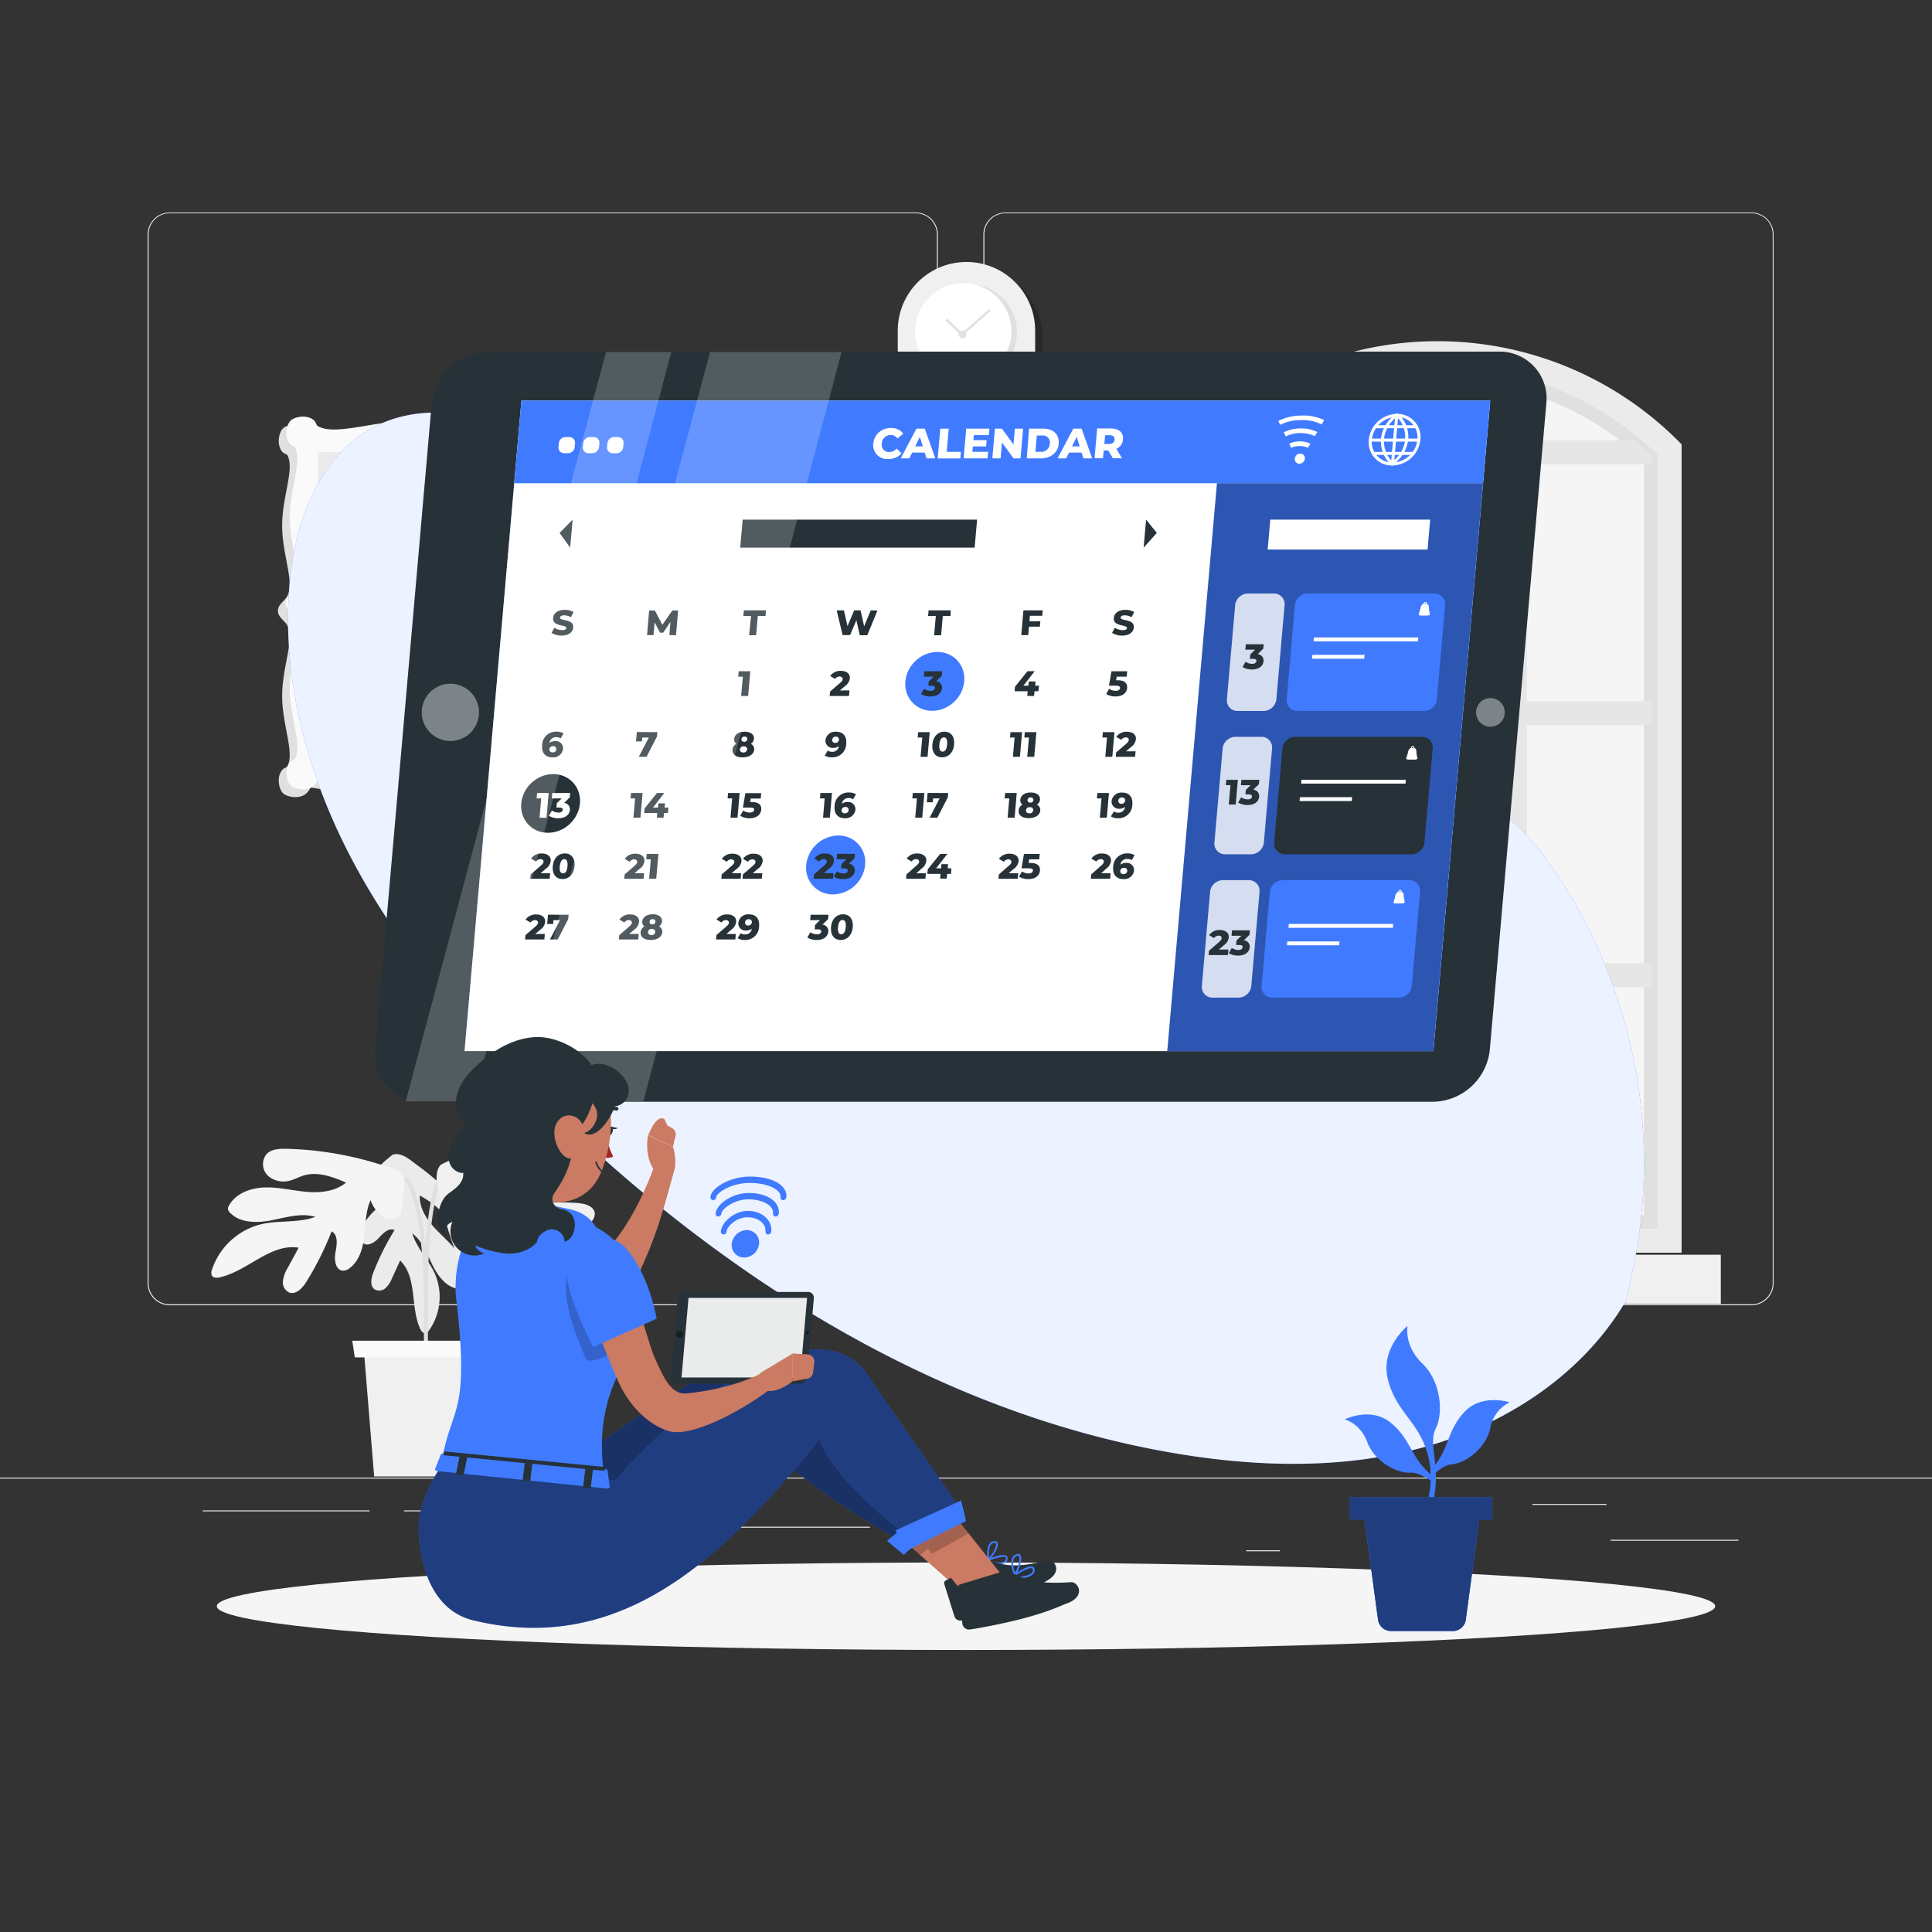 <svg xmlns="http://www.w3.org/2000/svg" viewBox="0 0 500 500"><rect x="0" y="0" width="500" height="500" fill="#333333" stroke="none"/><g id="background-complete"><rect x="416.78" y="398.49" width="33.12" height="0.25" style="fill:#ebebeb"></rect><rect x="322.53" y="401.21" width="8.69" height="0.25" style="fill:#ebebeb"></rect><rect x="396.59" y="389.21" width="19.19" height="0.25" style="fill:#ebebeb"></rect><rect x="52.46" y="390.89" width="43.19" height="0.25" style="fill:#ebebeb"></rect><rect x="104.56" y="390.89" width="6.33" height="0.25" style="fill:#ebebeb"></rect><rect x="131.47" y="395.11" width="93.68" height="0.25" style="fill:#ebebeb"></rect><path d="M237,337.8H43.91a5.71,5.71,0,0,1-5.7-5.71V60.66A5.71,5.71,0,0,1,43.91,55H237a5.71,5.71,0,0,1,5.71,5.71V332.09A5.71,5.71,0,0,1,237,337.8ZM43.91,55.2a5.46,5.46,0,0,0-5.45,5.46V332.09a5.46,5.46,0,0,0,5.45,5.46H237a5.47,5.47,0,0,0,5.46-5.46V60.66A5.47,5.47,0,0,0,237,55.2Z" style="fill:#ebebeb"></path><path d="M453.31,337.8H260.21a5.72,5.72,0,0,1-5.71-5.71V60.66A5.72,5.72,0,0,1,260.21,55h193.1A5.71,5.71,0,0,1,459,60.66V332.09A5.71,5.71,0,0,1,453.31,337.8ZM260.21,55.2a5.47,5.47,0,0,0-5.46,5.46V332.09a5.47,5.47,0,0,0,5.46,5.46h193.1a5.47,5.47,0,0,0,5.46-5.46V60.66a5.47,5.47,0,0,0-5.46-5.46Z" style="fill:#ebebeb"></path><rect y="382.4" width="500" height="0.25" style="fill:#ebebeb"></rect><path d="M122.36,315.33c1,1.24,2,2.7,1.68,4.25a3.48,3.48,0,0,1-4,2.53,5.16,5.16,0,0,1-3.74-3.31c-.39-1-.54-2.1-.93-3.11-1.12-2.93-4-4.72-6.72-6.3-.17,3,1.55,5.88,3.59,8.14s4.46,4.19,6.22,6.67,2.77,5.8,1.56,8.59a1.4,1.4,0,0,1-.42.61,1.35,1.35,0,0,1-1,.15c-3.18-.43-5.35-3.42-6.75-6.31s-2.55-6.11-5.13-8c1.14,3.83,4.2,6.77,5.83,10.41a15.09,15.09,0,0,1-1.48,14.61,1.56,1.56,0,0,1-1,.76c-.62.06-1.07-.57-1.33-1.13-2.6-5.68-.69-13.34-5.19-17.66l-2.08,4.54a7.13,7.13,0,0,1-1.64,2.54,2.45,2.45,0,0,1-2.81.42c-1.34-.86-1-2.88-.41-4.37a67.19,67.19,0,0,1,5.49-11c-1.51-.71-3,.84-4.14,2.1s-3.21,2.36-4.23,1a2.39,2.39,0,0,1-.4-1.53c0-2.63,1.81-4.92,3.72-6.73s4.1-3.44,5.38-5.75a8.31,8.31,0,0,1-4.42.12c-1.41-.49-2.55-2.1-2-3.48a39.9,39.9,0,0,1,5.62-5.26c2.29-.73,4.53,1.39,6.27,2.65A74.67,74.67,0,0,1,122.36,315.33Z" style="fill:#ebebeb"></path><path d="M109.72,337.67c0-.76,0-1.51,0-2.26-.25-21.54-4.06-29.58-5-29.81l-.11-1a1.11,1.11,0,0,1,.91.33c2,1.71,5,11.24,5.25,30.46,0,.75,0,1.5,0,2.26Z" style="fill:#e0e0e0"></path><path d="M109.71,348.79c0-.64,0-9.81,0-13.26v-1.35c0-20.62,3.14-30.86,5.24-32.71a1.17,1.17,0,0,1,.92-.35l-.13,1c-1,.25-5,8.89-5,32.07v1.35c0,3.45,0,12.62,0,13.24Z" style="fill:#e0e0e0"></path><polygon points="123.84 382.1 96.83 382.1 94.18 349.61 126.48 349.61 123.84 382.1" style="fill:#f0f0f0"></polygon><polygon points="128.58 351.29 91.82 351.29 91.16 346.97 129.24 346.97 128.58 351.29" style="fill:#fafafa"></polygon><path d="M74.17,297.31c-1.87-.05-4,.06-5.23,1.43a4.14,4.14,0,0,0,.43,5.57,6.13,6.13,0,0,0,5.81,1.19c1.24-.35,2.38-1,3.62-1.34,3.57-1,7.33.44,10.76,1.88-2.76,2.33-6.67,2.72-10.27,2.4s-7.16-1.24-10.77-1.13S61,308.82,59.26,312a1.68,1.68,0,0,0-.28.83,1.64,1.64,0,0,0,.58,1.06c2.68,2.71,7.06,2.64,10.8,1.9s7.62-1.94,11.28-.87c-4.43,1.65-9.41.84-14,1.9a17.93,17.93,0,0,0-12.8,11.82,1.82,1.82,0,0,0,0,1.48c.38.64,1.3.62,2,.46,7.23-1.58,13.14-8.86,20.45-7.68l-2.82,5.22a8.35,8.35,0,0,0-1.24,3.37,2.89,2.89,0,0,0,1.61,3c1.77.66,3.43-1.13,4.43-2.73a79.92,79.92,0,0,0,6.55-13.08c1.76.92,1.38,3.48,1,5.42s0,4.72,2,4.75a2.86,2.86,0,0,0,1.74-.71c2.48-1.91,3.38-5.22,3.73-8.33s.33-6.35,1.61-9.21a9.77,9.77,0,0,0,3.05,4.28c1.47,1,3.8.92,4.71-.61a47.87,47.87,0,0,0,1-9.08c-.94-2.69-4.55-3.31-7-4.05A87.56,87.56,0,0,0,74.17,297.31Z" style="fill:#f5f5f5"></path><path d="M121.48,332c.83,1.67,1.91,3.47,3.71,3.94a4.13,4.13,0,0,0,4.72-3,6.1,6.1,0,0,0-1.68-5.68c-.88-.93-2-1.64-2.88-2.57-2.57-2.68-3-6.69-3.38-10.39,3.35,1.35,5.54,4.62,6.94,8s2.26,6.9,4.05,10,4.84,5.9,8.45,6a1.58,1.58,0,0,0,.86-.15,1.64,1.64,0,0,0,.67-1c1.14-3.64-1-7.48-3.39-10.44s-5.29-5.82-6.06-9.55c3.54,3.14,5.16,7.92,8.26,11.49a17.9,17.9,0,0,0,16.44,5.76,1.84,1.84,0,0,0,1.32-.68c.38-.63-.07-1.43-.55-2-4.79-5.65-14-7.45-16.37-14.46l5.93,0a8.55,8.55,0,0,0,3.56-.48,2.91,2.91,0,0,0,1.85-2.82c-.24-1.87-2.6-2.5-4.48-2.63a80.35,80.35,0,0,0-14.63.34c0-2,2.43-2.84,4.33-3.39s4.16-2.26,3.25-4a2.84,2.84,0,0,0-1.44-1.2c-2.85-1.3-6.2-.53-9.11.62s-5.76,2.67-8.88,2.89a10,10,0,0,0,2.35-4.7c.18-1.76-1-3.79-2.75-3.87a47.49,47.49,0,0,0-8.48,3.39c-1.93,2.1-.79,5.57-.3,8.07A87.65,87.65,0,0,0,121.48,332Z" style="fill:#f0f0f0"></path><path d="M269.79,87.37c0,.35,0,.69,0,1v25.88H234.23l-1.89-1.79,1.89-25.12a17.78,17.78,0,0,1,35.56,0Z" style="opacity:0.2;isolation:isolate"></path><path d="M267.9,85.58c0,.34,0,.69,0,1v25.88H232.34V85.58a17.78,17.78,0,1,1,35.56,0Z" style="fill:#f0f0f0"></path><circle cx="250.73" cy="85.98" r="12.46" transform="translate(125.7 319.71) rotate(-80.78)" style="fill:#e0e0e0"></circle><circle cx="249.29" cy="85.76" r="12.46" style="fill:#fff"></circle><path d="M250.12,86.59a1,1,0,1,1-1-1A1,1,0,0,1,250.12,86.59Z" style="fill:#e0e0e0"></path><polygon points="248.99 86.97 244.69 82.92 245.11 82.47 249.01 86.14 256 79.97 256.4 80.42 248.99 86.97" style="fill:#e0e0e0"></polygon><path d="M132.83,203.79c-5.23,1-15,1.63-26.23,1.63s-21-.65-26.23-1.63a4.58,4.58,0,0,1-1,1.45c-1.71,1.7-5.08,1.09-6.17,0s-1.7-4.46,0-6.16c.37-.37,1-.41,1.23-.85,1.8-3.64-1.41-10.6-1.41-18.12s3.21-14.46,1.4-18.11c-.72-1.46-2.49-2.19-2.49-3.93s1.77-2.46,2.49-3.92c1.8-3.65-1.4-10.61-1.4-18.12s3.21-14.47,1.41-18.12c-.22-.43-.86-.48-1.23-.84-1.7-1.7-1.09-5.07,0-6.16s4.46-1.7,6.17,0c.42.43.46,1.17,1,1.45,4.66,2.56,15-1.64,26.23-1.64s21.57,4.2,26.23,1.64c.5-.28.53-1,1-1.45,1.7-1.7,5.08-1.09,6.16,0s1.71,4.46,0,6.16c-.36.36-1,.41-1.22.84-1.8,3.65,1.41,10.61,1.41,18.12s-3.21,14.47-1.41,18.12c.73,1.46,2.5,2.18,2.5,3.92s-1.77,2.47-2.5,3.93c-1.8,3.65,1.41,10.61,1.41,18.11s-3.21,14.48-1.41,18.12c.22.44.86.48,1.22.85,1.71,1.7,1.09,5.07,0,6.16s-4.46,1.7-6.16,0A4.27,4.27,0,0,1,132.83,203.79Z" style="fill:#e0e0e0"></path><path d="M134.82,201.8c-5.23,1-15,1.64-26.23,1.64s-21-.66-26.24-1.64a4.27,4.27,0,0,1-1,1.45c-1.7,1.7-5.07,1.09-6.16,0s-1.7-4.46,0-6.16c.36-.36,1-.41,1.22-.84,1.8-3.65-1.41-10.61-1.41-18.12s3.21-14.47,1.41-18.12c-.72-1.46-2.5-2.19-2.5-3.92s1.78-2.47,2.5-3.93C78.25,148.51,75,141.55,75,134s3.21-14.47,1.41-18.12c-.21-.43-.86-.47-1.22-.84-1.7-1.7-1.09-5.07,0-6.16s4.46-1.7,6.16,0c.43.43.46,1.18,1,1.45,4.67,2.56,15-1.64,26.24-1.64s21.56,4.2,26.23,1.64c.5-.27.53-1,1-1.45,1.7-1.7,5.07-1.09,6.16,0s1.7,4.46,0,6.16c-.36.37-1,.41-1.22.84-1.8,3.65,1.41,10.61,1.41,18.12s-3.21,14.47-1.41,18.12c.72,1.46,2.5,2.19,2.5,3.93s-1.78,2.46-2.5,3.92c-1.8,3.65,1.41,10.61,1.41,18.12s-3.21,14.47-1.41,18.12c.22.43.86.48,1.22.84,1.7,1.7,1.09,5.07,0,6.16s-4.46,1.7-6.16,0A4.27,4.27,0,0,1,134.82,201.8Z" style="fill:#fafafa"></path><rect x="82.34" y="116.96" width="52.5" height="78.25" transform="translate(217.17 312.17) rotate(180)" style="fill:#ebebeb"></rect><path d="M311.67,116.62S337.91,91,373.5,91,432,116.62,432,116.62v204H311.67Z" style="fill:#f5f5f5"></path><path d="M429,117.6a81.8,81.8,0,0,0-113.88,0V318H429Zm-3.56,196.82H318.66V119.12a78.26,78.26,0,0,1,106.76,0Z" style="fill:#e0e0e0"></path><path d="M435.2,324.2H308.87V115l.91-.92a88.06,88.06,0,0,1,124.51,0l.91.92ZM315.1,318H429V117.6a81.8,81.8,0,0,0-113.88,0Z" style="fill:#ebebeb"></path><path d="M388.94,97.66v16.28H355.13V97.66c-2.1.45-4.18,1-6.22,1.58v14.7H321.25c-1.65,1.34-3.27,2.74-4.82,4.23v2h32.48v61.28H316.43v6.22h32.48v61.59H316.43v6.23h32.48v61.15h6.22V255.49h33.81v61.15h6.23V255.49h32.47v-6.23H395.17V187.67h32.47v-6.22H395.17V120.17h32.47v-2c-1.55-1.49-3.16-2.89-4.81-4.23H395.17V99.24C393.12,98.63,391,98.11,388.94,97.66Zm0,151.6H355.13V187.67h33.81Zm0-67.81H355.13V120.17h33.81Z" style="fill:#e6e6e6"></path><rect x="297.53" y="324.72" width="147.81" height="12.74" style="fill:#f0f0f0"></rect></g><g id="background-simple"><path d="M421.22,334.53a135.25,135.25,0,0,0-17.37-106.9c-5.24-8-11.53-15.63-19.81-20.44s-18.86-6.43-27.52-2.35c-9.85,4.64-15.15,15.18-20.92,24.41s-14.36,18.62-25.24,18.2c-6.48-.25-12.24-4-17.47-7.84-53.57-39.25-91.75-100.08-152.76-126.31-13.5-5.81-29.38-9.62-42.59-3.17C83.06,117.2,76.47,134.42,75,150.47c-2.33,25,4.54,50.21,16.3,72.36s28.26,41.45,46,59.19c45.9,46,103,83.36,167,94.12,21.44,3.6,43.74,4.13,64.68-1.75s40.43-18.67,51.58-37.35C420.47,338.64,421.22,334.53,421.22,334.53Z" style="fill:#407BFF"></path><g style="opacity:0.9"><path d="M421.22,334.53a135.25,135.25,0,0,0-17.37-106.9c-5.24-8-11.53-15.63-19.81-20.44s-18.86-6.43-27.52-2.35c-9.85,4.64-15.15,15.18-20.92,24.41s-14.36,18.62-25.24,18.2c-6.48-.25-12.24-4-17.47-7.84-53.57-39.25-91.75-100.08-152.76-126.31-13.5-5.81-29.38-9.62-42.59-3.17C83.06,117.2,76.47,134.42,75,150.47c-2.33,25,4.54,50.21,16.3,72.36s28.26,41.45,46,59.19c45.9,46,103,83.36,167,94.12,21.44,3.6,43.74,4.13,64.68-1.75s40.43-18.67,51.58-37.35C420.47,338.64,421.22,334.53,421.22,334.53Z" style="fill:#fff"></path></g></g><g id="Shadow"><ellipse id="path" cx="250" cy="415.69" rx="193.89" ry="11.32" style="fill:#f5f5f5"></ellipse></g><g id="Plant"><path d="M348,367.34s4,.92,5.86,5.9,7.52,8.07,11.17,7.89c1.47-.07,2.85.62,4.47,1.56l1.41.81c-.06-.49-.11-1-.14-1.53-.39-.3-.78-.63-1.16-1a3.07,3.07,0,0,0-.26-.25c-4.4-4.23-4.52-8.68-9.65-12.68S348,367.34,348,367.34Z" style="fill:#407BFF"></path><path d="M390.7,362.92a9.13,9.13,0,0,0-5,6.67c-1.13,5.19-6.31,9.05-10,9.38-1.46.14-2.73,1-4.2,2.18-.41.31-.83.65-1.28,1,0-.5,0-1-.08-1.54.35-.36.68-.73,1-1.13.07-.1.15-.19.22-.28,3.76-4.81,3.26-9.23,7.77-13.92S390.7,362.92,390.7,362.92Z" style="fill:#407BFF"></path><path d="M371.58,381.15a28.43,28.43,0,0,1-.86,8.27c-2.47,9.6-2.72,6.05-2.72,6.05s2.38-9,2.3-13.31c0-.5,0-1-.08-1.54a22.69,22.69,0,0,0-1.15-5.61c-2.61-7.54-7.82-9.87-9.88-18s5.08-13.86,5.08-13.86-1,5.08,3.84,9.74,5.49,12.76,3.43,16.88c-1.2,2.4-.44,5.41-.09,9.41C371.51,379.83,371.55,380.48,371.58,381.15Z" style="fill:#407BFF"></path><path d="M376,422.12H360a3.41,3.41,0,0,1-3.38-2.95l-4.26-31.61h31.25l-4.27,31.61A3.41,3.41,0,0,1,376,422.12Z" style="fill:#407BFF"></path><path d="M386.22,387.45v5.81h-3.37l-3.5,25.9a3.39,3.39,0,0,1-3.37,2.95H360a3.41,3.41,0,0,1-3.37-2.95l-3.5-25.9h-3.88v-5.81Z" style="fill:#407BFF"></path><path d="M386.22,387.45v5.81h-3.37l-3.5,25.9a3.39,3.39,0,0,1-3.37,2.95H360a3.41,3.41,0,0,1-3.37-2.95l-3.5-25.9h-3.88v-5.81Z" style="opacity:0.5"></path></g><g id="Icon"><path d="M196.45,321.89a3.93,3.93,0,0,1-3.85,3.54,3.19,3.19,0,0,1-3.23-3.54,4,4,0,0,1,3.85-3.54A3.19,3.19,0,0,1,196.45,321.89Z" style="fill:#407BFF"></path><path d="M198.77,319.48a.71.71,0,0,1-.67-.82c.18-2-1.89-3.63-4.71-3.63s-5.24,2.42-5.34,3.63a.88.88,0,0,1-.82.82.71.71,0,0,1-.67-.82c.21-2.38,3.47-5.28,7-5.28s6.31,2.32,6.05,5.28A.88.88,0,0,1,198.77,319.48Z" style="fill:#407BFF"></path><path d="M200.74,314.84a.71.71,0,0,1-.67-.82c.17-2-2.68-3.63-6.36-3.63-3.86,0-6.9,2.54-7,3.63a.88.88,0,0,1-.82.82.71.71,0,0,1-.67-.82c.21-2.38,4.23-5.28,8.63-5.28,4.65,0,8,2.27,7.7,5.28A.88.88,0,0,1,200.74,314.84Z" style="fill:#407BFF"></path><path d="M202.67,310.6a.71.71,0,0,1-.67-.83c.15-1.75-3-3.62-8-3.62s-8.56,2.69-8.64,3.62a.87.87,0,0,1-.81.83.72.72,0,0,1-.68-.83c.21-2.37,5-5.27,10.28-5.27,5.68,0,9.62,2.22,9.35,5.27A.88.88,0,0,1,202.67,310.6Z" style="fill:#407BFF"></path></g><g id="Device"><g id="monitor-screen"><g id="group"><polygon points="374.6 271.96 109.14 271.96 123.86 103.67 389.32 103.67 374.6 271.96" style="fill:#407BFF"></polygon><path d="M371,285.13H109.35a12.12,12.12,0,0,1-12.26-13.44l14.63-167.23A15,15,0,0,1,126.34,91H387.93a12.12,12.12,0,0,1,12.26,13.44L385.56,271.69A15,15,0,0,1,371,285.13Z" style="fill:#263238"></path><polygon points="370.99 271.96 120.24 271.96 134.97 103.67 385.71 103.67 370.99 271.96" style="fill:#407BFF"></polygon><polygon points="370.94 272.02 120.22 272.02 134.94 103.74 385.66 103.74 370.94 272.02" style="fill:#fff"></polygon><polygon points="383.8 125.07 133.07 125.07 134.94 103.74 385.66 103.74 383.8 125.07" style="fill:#407BFF"></polygon><ellipse cx="241.93" cy="176.37" rx="7.96" ry="7.29" transform="translate(-54.8 216.24) rotate(-43.75)" style="fill:#407BFF"></ellipse><ellipse cx="143.15" cy="208.21" rx="7.96" ry="7.29" transform="matrix(0.72, -0.69, 0.69, 0.72, -104.24, 156.79)" style="fill:#263238"></ellipse><path d="M223.89,223.85a8.49,8.49,0,0,1-8.29,7.62,6.87,6.87,0,0,1-6.95-7.62,8.49,8.49,0,0,1,8.29-7.62A6.87,6.87,0,0,1,223.89,223.85Z" style="fill:#407BFF"></path><path d="M142.75,163.78l.71-1.33a3.77,3.77,0,0,0,2,.63c.75,0,1.06-.21,1.09-.52.09-1-3.61-.28-3.4-2.65.1-1.14,1.11-2.08,3-2.08a4.57,4.57,0,0,1,2.27.56l-.67,1.35a3.55,3.55,0,0,0-1.73-.5c-.76,0-1.06.26-1.09.58-.08,1,3.61.24,3.41,2.6-.1,1.12-1.12,2.07-3,2.07A4.69,4.69,0,0,1,142.75,163.78Z" style="fill:#263238"></path><path d="M173.24,164.36l.27-3.39-1.88,2.76h-.81l-1.4-2.67-.29,3.3h-1.67L168,158h1.49l1.92,3.7L174,158h1.49l-.54,6.4Z" style="fill:#263238"></path><path d="M194.38,159.4h-2l.13-1.44h5.73l-.12,1.44h-2l-.44,5h-1.81Z" style="fill:#263238"></path><path d="M227.08,158l-2.63,6.4h-1.94l-.88-3.89L220,164.36h-1.94l-1.52-6.4h1.87l.93,4.09,1.71-4.09h1.66l.93,4.12,1.71-4.12Z" style="fill:#263238"></path><path d="M242.19,159.4h-2l.13-1.44h5.73L246,159.4H244l-.44,5h-1.81Z" style="fill:#263238"></path><path d="M266.54,159.36l-.12,1.41h2.83l-.13,1.4H266.3l-.19,2.19H264.3l.56-6.4h5l-.13,1.4Z" style="fill:#263238"></path><path d="M287.8,163.78l.72-1.33a3.77,3.77,0,0,0,2.05.63c.75,0,1.06-.21,1.09-.52.09-1-3.61-.28-3.41-2.65.1-1.14,1.12-2.08,3-2.08a4.57,4.57,0,0,1,2.27.56l-.67,1.35a3.58,3.58,0,0,0-1.73-.5c-.76,0-1.06.26-1.09.58-.08,1,3.61.24,3.4,2.6-.09,1.12-1.11,2.07-3,2.07A4.76,4.76,0,0,1,287.8,163.78Z" style="fill:#263238"></path><path d="M194.18,173.72l-.56,6.4h-1.81l.44-5h-1.19l.12-1.4Z" style="fill:#263238"></path><path d="M219.85,178.68l-.13,1.44h-5l.1-1.14,2.59-2.24c.56-.47.66-.76.68-1s-.22-.66-.77-.66a1.44,1.44,0,0,0-1.19.62l-1.28-.75a3.23,3.23,0,0,1,2.77-1.33c1.47,0,2.42.76,2.31,1.95a2.83,2.83,0,0,1-1.26,2l-1.31,1.11Z" style="fill:#263238"></path><path d="M243.79,178.11c-.1,1.09-1,2.13-3,2.13a4.62,4.62,0,0,1-2.43-.63l.78-1.36a3,3,0,0,0,1.73.53c.61,0,1-.24,1.07-.67s-.23-.62-.92-.62h-.76l.1-1.14,1.25-1.23H239.1l.13-1.4h4.62l-.1,1.13-1.45,1.43A1.66,1.66,0,0,1,243.79,178.11Z" style="fill:#263238"></path><path d="M268.73,178.89h-1l-.11,1.23h-1.76l.1-1.23h-3.38l.11-1.18,3.22-4h1.87l-2.93,3.74h1.3l.09-1.09H268l-.1,1.09h1Z" style="fill:#263238"></path><path d="M291.7,178.06c-.1,1.14-1.05,2.18-3,2.18a4.56,4.56,0,0,1-2.42-.63l.77-1.36a3,3,0,0,0,1.73.53c.61,0,1-.25,1.08-.67s-.21-.65-1.19-.65H287l.64-3.74h4.08l-.12,1.4H289l-.16.93h.43C291.14,176.05,291.8,176.93,291.7,178.06Z" style="fill:#263238"></path><path d="M145.71,193.82A2.52,2.52,0,0,1,143,196c-1.79,0-2.87-1.08-2.69-3.15a3.56,3.56,0,0,1,3.71-3.5,3.39,3.39,0,0,1,1.84.46l-.77,1.3a1.89,1.89,0,0,0-1.15-.33,1.67,1.67,0,0,0-1.75,1.49,2.29,2.29,0,0,1,1.49-.47A1.85,1.85,0,0,1,145.71,193.82Zm-1.76.08a.72.72,0,0,0-.81-.8.89.89,0,0,0-.95.81c-.05.47.27.8.82.8A.88.88,0,0,0,144,193.9Z" style="fill:#263238"></path><path d="M170.13,189.48l-.1,1.13-2.71,5.26h-2l2.59-5h-1.68l-.09,1h-1.54l.21-2.42Z" style="fill:#263238"></path><path d="M195.18,194c-.1,1.23-1.3,2-3,2s-2.71-.78-2.6-2a1.82,1.82,0,0,1,1-1.49,1.39,1.39,0,0,1-.57-1.29c.1-1.13,1.2-1.86,2.71-1.86s2.49.73,2.39,1.86a1.72,1.72,0,0,1-.8,1.29A1.49,1.49,0,0,1,195.18,194Zm-1.81-.05c0-.5-.32-.8-.89-.8a.91.91,0,0,0-1,.8c0,.49.31.79.89.79A.92.92,0,0,0,193.37,193.94Zm-1.49-2.65c0,.42.24.67.7.67a.75.75,0,0,0,.83-.67c0-.42-.26-.67-.71-.67A.75.75,0,0,0,191.88,191.29Z" style="fill:#263238"></path><path d="M219,192.5a3.56,3.56,0,0,1-3.72,3.5,3.38,3.38,0,0,1-1.83-.46l.77-1.3a1.89,1.89,0,0,0,1.15.33,1.68,1.68,0,0,0,1.74-1.48,2.32,2.32,0,0,1-1.48.46,1.85,1.85,0,0,1-2-2,2.52,2.52,0,0,1,2.69-2.18C218.11,189.35,219.19,190.43,219,192.5Zm-1.87-1.06c0-.47-.27-.8-.82-.8a.88.88,0,0,0-.94.81.72.72,0,0,0,.81.8A.89.89,0,0,0,217.14,191.44Z" style="fill:#263238"></path><path d="M240.61,189.48l-.56,6.39h-1.81l.44-5h-1.19l.12-1.39Z" style="fill:#263238"></path><path d="M241.29,192.67c.18-2.11,1.48-3.32,3.12-3.32s2.7,1.21,2.52,3.32-1.48,3.33-3.11,3.33S241.11,194.79,241.29,192.67Zm3.82,0c.12-1.34-.26-1.84-.83-1.84s-1.05.5-1.17,1.84.26,1.85.84,1.85S245,194,245.11,192.67Z" style="fill:#263238"></path><path d="M264.51,189.48l-.56,6.39h-1.81l.44-5h-1.19l.13-1.39Z" style="fill:#263238"></path><path d="M268.22,189.48l-.56,6.39h-1.81l.44-5H265.1l.12-1.39Z" style="fill:#263238"></path><path d="M288.42,189.48l-.56,6.39h-1.81l.44-5H285.3l.12-1.39Z" style="fill:#263238"></path><path d="M293.89,194.44l-.13,1.43h-5l.1-1.13,2.59-2.24c.56-.47.66-.77.68-1,0-.41-.22-.66-.77-.66a1.44,1.44,0,0,0-1.19.62l-1.28-.75a3.23,3.23,0,0,1,2.77-1.33c1.47,0,2.42.76,2.31,1.94a2.82,2.82,0,0,1-1.26,2l-1.31,1.12Z" style="fill:#263238"></path><path d="M142,205.23l-.56,6.4h-1.81l.44-5h-1.19l.12-1.4Z" style="fill:#fff"></path><path d="M147.48,209.63c-.09,1.08-1,2.13-3,2.13a4.51,4.51,0,0,1-2.43-.64l.78-1.36a3,3,0,0,0,1.72.53c.62,0,1-.23,1.08-.66s-.23-.63-.93-.63H144l.1-1.14,1.25-1.23H142.8l.12-1.4h4.63l-.1,1.13L146,207.79A1.65,1.65,0,0,1,147.48,209.63Z" style="fill:#fff"></path><path d="M166.3,205.23l-.56,6.4h-1.81l.43-5h-1.18l.12-1.4Z" style="fill:#263238"></path><path d="M172.84,210.4h-1l-.11,1.23H170l.1-1.23h-3.38l.1-1.18,3.22-4h1.88L169,209h1.29l.1-1.09h1.71L172,209h1Z" style="fill:#263238"></path><path d="M191.42,205.23l-.56,6.4h-1.81l.44-5H188.3l.12-1.4Z" style="fill:#263238"></path><path d="M197,209.57c-.1,1.14-1.05,2.19-3,2.19a4.45,4.45,0,0,1-2.42-.64l.77-1.36a3,3,0,0,0,1.72.53c.62,0,1-.24,1.09-.67S195,209,194,209h-1.74l.65-3.74H197l-.13,1.4h-2.57l-.17.93h.43C196.47,207.56,197.13,208.44,197,209.57Z" style="fill:#263238"></path><path d="M215.32,205.23l-.56,6.4H213l.43-5H212.2l.13-1.4Z" style="fill:#263238"></path><path d="M221.38,209.57a2.53,2.53,0,0,1-2.7,2.19c-1.79,0-2.87-1.08-2.69-3.16a3.56,3.56,0,0,1,3.71-3.5,3.39,3.39,0,0,1,1.84.47l-.77,1.3a1.84,1.84,0,0,0-1.15-.33,1.67,1.67,0,0,0-1.75,1.49,2.3,2.3,0,0,1,1.49-.48A1.86,1.86,0,0,1,221.38,209.57Zm-1.76.08a.72.72,0,0,0-.81-.8.91.91,0,0,0-1,.81.73.73,0,0,0,.83.81A.88.88,0,0,0,219.62,209.65Z" style="fill:#263238"></path><path d="M239.23,205.23l-.56,6.4h-1.81l.44-5h-1.19l.12-1.4Z" style="fill:#263238"></path><path d="M245.39,205.23l-.1,1.13-2.71,5.27h-2l2.59-5h-1.68l-.09,1h-1.54l.21-2.42Z" style="fill:#263238"></path><path d="M263.13,205.23l-.55,6.4h-1.81l.43-5H260l.13-1.4Z" style="fill:#263238"></path><path d="M269.22,209.74c-.1,1.23-1.3,2-3,2s-2.71-.79-2.6-2a1.85,1.85,0,0,1,1-1.49,1.38,1.38,0,0,1-.57-1.28c.1-1.14,1.2-1.87,2.71-1.87s2.49.73,2.39,1.87a1.72,1.72,0,0,1-.8,1.28A1.5,1.5,0,0,1,269.22,209.74Zm-1.81-.05c0-.49-.32-.79-.89-.79a.91.91,0,0,0-1,.79c0,.49.31.8.89.8A.93.93,0,0,0,267.41,209.69Zm-1.49-2.64c0,.42.24.67.7.67a.75.75,0,0,0,.83-.67c0-.43-.26-.68-.71-.68A.75.75,0,0,0,265.92,207.05Z" style="fill:#263238"></path><path d="M287,205.23l-.56,6.4h-1.81l.44-5h-1.19l.12-1.4Z" style="fill:#263238"></path><path d="M293.05,208.25a3.56,3.56,0,0,1-3.72,3.51,3.38,3.38,0,0,1-1.83-.47l.77-1.3a1.82,1.82,0,0,0,1.15.33,1.67,1.67,0,0,0,1.74-1.48,2.32,2.32,0,0,1-1.48.47,1.86,1.86,0,0,1-2-2,2.52,2.52,0,0,1,2.69-2.19C292.15,205.1,293.23,206.18,293.05,208.25Zm-1.87-1.05c.05-.48-.27-.81-.82-.81a.88.88,0,0,0-.94.81.72.72,0,0,0,.81.81A.89.89,0,0,0,291.18,207.2Z" style="fill:#263238"></path><path d="M142.37,226l-.12,1.43h-5l.1-1.13L140,224c.56-.48.66-.77.68-1s-.22-.66-.77-.66a1.44,1.44,0,0,0-1.19.62l-1.28-.75a3.24,3.24,0,0,1,2.77-1.33c1.47,0,2.42.76,2.31,1.94a2.83,2.83,0,0,1-1.26,2L139.9,226Z" style="fill:#263238"></path><path d="M143.05,224.18c.18-2.11,1.48-3.32,3.12-3.32s2.7,1.21,2.52,3.32-1.48,3.33-3.11,3.33S142.87,226.29,143.05,224.18Zm3.82,0c.12-1.34-.26-1.84-.83-1.84s-1,.5-1.17,1.84.26,1.85.84,1.85S146.75,225.53,146.87,224.18Z" style="fill:#263238"></path><path d="M166.69,226l-.13,1.43h-5l.1-1.13,2.59-2.24c.55-.48.65-.77.67-1s-.21-.66-.76-.66a1.44,1.44,0,0,0-1.2.62l-1.28-.75a3.25,3.25,0,0,1,2.77-1.33c1.47,0,2.42.76,2.32,1.94a2.85,2.85,0,0,1-1.27,2l-1.3,1.12Z" style="fill:#263238"></path><path d="M170.4,221l-.56,6.4H168l.43-5h-1.18l.12-1.4Z" style="fill:#263238"></path><path d="M191.81,226l-.13,1.43h-5l.1-1.13,2.59-2.24c.56-.48.66-.77.68-1s-.22-.66-.77-.66a1.44,1.44,0,0,0-1.19.62l-1.28-.75a3.24,3.24,0,0,1,2.77-1.33c1.47,0,2.42.76,2.31,1.94a2.83,2.83,0,0,1-1.26,2L189.34,226Z" style="fill:#263238"></path><path d="M197.29,226l-.13,1.43h-5l.1-1.13,2.59-2.24c.55-.48.65-.77.68-1s-.22-.66-.77-.66a1.47,1.47,0,0,0-1.2.62l-1.27-.75a3.22,3.22,0,0,1,2.76-1.33c1.48,0,2.42.76,2.32,1.94a2.82,2.82,0,0,1-1.27,2l-1.3,1.12Z" style="fill:#263238"></path><path d="M215.71,226l-.12,1.43h-5l.1-1.13L213.3,224c.55-.48.65-.77.67-1s-.21-.66-.76-.66a1.44,1.44,0,0,0-1.2.62l-1.28-.75a3.25,3.25,0,0,1,2.77-1.33c1.47,0,2.42.76,2.32,1.94a2.85,2.85,0,0,1-1.27,2l-1.3,1.12Z" style="fill:#263238"></path><path d="M221.22,225.38c-.09,1.09-1,2.13-3,2.13a4.6,4.6,0,0,1-2.43-.63l.78-1.36a3,3,0,0,0,1.72.53c.62,0,1-.24,1.08-.67s-.23-.62-.93-.62h-.76l.1-1.14,1.25-1.24h-2.52l.12-1.4h4.63l-.1,1.14-1.45,1.42A1.66,1.66,0,0,1,221.22,225.38Z" style="fill:#263238"></path><path d="M239.62,226l-.13,1.43h-5l.1-1.13L237.2,224c.56-.48.66-.77.68-1s-.22-.66-.77-.66a1.44,1.44,0,0,0-1.19.62l-1.28-.75a3.23,3.23,0,0,1,2.77-1.33c1.47,0,2.42.76,2.31,1.94a2.83,2.83,0,0,1-1.26,2L237.15,226Z" style="fill:#263238"></path><path d="M246.12,226.16h-1l-.11,1.22H243.3l.11-1.22H240l.1-1.18,3.22-4h1.87l-2.93,3.74h1.3l.09-1.08h1.71l-.09,1.08h.95Z" style="fill:#263238"></path><path d="M263.52,226l-.12,1.43h-5l.1-1.13,2.59-2.24c.55-.48.65-.77.67-1s-.21-.66-.76-.66a1.44,1.44,0,0,0-1.2.62l-1.28-.75a3.25,3.25,0,0,1,2.77-1.33c1.47,0,2.42.76,2.32,1.94a2.85,2.85,0,0,1-1.27,2l-1.3,1.12Z" style="fill:#263238"></path><path d="M269.14,225.33c-.1,1.14-1.05,2.18-3,2.18a4.54,4.54,0,0,1-2.42-.63l.77-1.36a3,3,0,0,0,1.72.53c.62,0,1-.25,1.09-.68s-.21-.65-1.19-.65h-1.74L265,221h4.08l-.13,1.4h-2.57l-.17.94h.43C268.58,223.32,269.24,224.19,269.14,225.33Z" style="fill:#263238"></path><path d="M287.43,226l-.13,1.43h-5l.1-1.13L285,224c.56-.48.65-.77.68-1s-.22-.66-.77-.66a1.44,1.44,0,0,0-1.19.62l-1.28-.75a3.23,3.23,0,0,1,2.77-1.33c1.47,0,2.42.76,2.31,1.94a2.83,2.83,0,0,1-1.26,2L285,226Z" style="fill:#263238"></path><path d="M293.48,225.33a2.52,2.52,0,0,1-2.7,2.18c-1.79,0-2.87-1.08-2.69-3.15a3.56,3.56,0,0,1,3.71-3.5,3.39,3.39,0,0,1,1.84.46l-.77,1.3a1.89,1.89,0,0,0-1.15-.33,1.67,1.67,0,0,0-1.75,1.49,2.31,2.31,0,0,1,1.49-.47A1.85,1.85,0,0,1,293.48,225.33Zm-1.76.08a.72.72,0,0,0-.81-.81.89.89,0,0,0-1,.82c0,.47.27.8.82.8A.88.88,0,0,0,291.72,225.41Z" style="fill:#263238"></path><path d="M141,241.7l-.12,1.44h-5L136,242l2.59-2.23c.55-.48.65-.77.67-1s-.22-.65-.76-.65a1.42,1.42,0,0,0-1.2.62L136,238a3.23,3.23,0,0,1,2.77-1.34c1.47,0,2.42.76,2.31,1.95a2.8,2.8,0,0,1-1.26,2l-1.31,1.11Z" style="fill:#263238"></path><path d="M147.15,236.74l-.1,1.13-2.72,5.27h-2l2.59-5h-1.68l-.09,1h-1.54l.21-2.42Z" style="fill:#263238"></path><path d="M165.31,241.7l-.13,1.44h-5l.1-1.14,2.59-2.23c.55-.48.65-.77.68-1s-.22-.65-.77-.65a1.44,1.44,0,0,0-1.2.62l-1.27-.75a3.2,3.2,0,0,1,2.76-1.34c1.48,0,2.42.76,2.32,1.95a2.85,2.85,0,0,1-1.27,2l-1.3,1.11Z" style="fill:#263238"></path><path d="M171.4,241.26c-.11,1.22-1.3,2-3,2s-2.71-.79-2.61-2a1.84,1.84,0,0,1,1-1.49,1.38,1.38,0,0,1-.57-1.29c.09-1.14,1.2-1.87,2.71-1.87s2.48.73,2.39,1.87a1.73,1.73,0,0,1-.8,1.29A1.5,1.5,0,0,1,171.4,241.26Zm-1.81-.06c0-.49-.32-.79-.89-.79a.91.91,0,0,0-1,.79c0,.49.31.8.89.8A.93.93,0,0,0,169.59,241.2Zm-1.49-2.64c0,.42.24.67.7.67a.75.75,0,0,0,.83-.67c0-.43-.27-.68-.71-.68A.75.75,0,0,0,168.1,238.56Z" style="fill:#263238"></path><path d="M190.43,241.7l-.12,1.44h-5l.09-1.14,2.6-2.23c.55-.48.65-.77.67-1s-.22-.65-.76-.65a1.42,1.42,0,0,0-1.2.62l-1.28-.75a3.23,3.23,0,0,1,2.77-1.34c1.47,0,2.42.76,2.31,1.95a2.8,2.8,0,0,1-1.26,2L188,241.7Z" style="fill:#263238"></path><path d="M196.45,239.77a3.56,3.56,0,0,1-3.72,3.5,3.38,3.38,0,0,1-1.83-.47l.77-1.3a1.82,1.82,0,0,0,1.15.33,1.67,1.67,0,0,0,1.74-1.48,2.36,2.36,0,0,1-1.48.47,1.85,1.85,0,0,1-2-2,2.52,2.52,0,0,1,2.69-2.19C195.55,236.61,196.63,237.69,196.45,239.77Zm-1.87-1.06a.73.73,0,0,0-.82-.81.88.88,0,0,0-.94.81.71.71,0,0,0,.8.81A.9.9,0,0,0,194.58,238.71Z" style="fill:#263238"></path><path d="M214.37,241.14c-.1,1.08-1.05,2.13-3,2.13a4.65,4.65,0,0,1-2.43-.63l.78-1.37a3,3,0,0,0,1.73.53c.61,0,1-.23,1.07-.66s-.23-.62-.92-.62h-.76l.1-1.15,1.25-1.23h-2.52l.12-1.4h4.62l-.1,1.13-1.45,1.43A1.66,1.66,0,0,1,214.37,241.14Z" style="fill:#263238"></path><path d="M215.06,239.94c.19-2.11,1.48-3.33,3.12-3.33s2.7,1.22,2.52,3.33-1.48,3.33-3.11,3.33S214.88,242.05,215.06,239.94Zm3.82,0c.12-1.34-.26-1.85-.83-1.85s-1.05.51-1.17,1.85.26,1.85.84,1.85S218.76,241.28,218.88,239.94Z" style="fill:#263238"></path><polygon points="148.2 134.48 144.82 137.92 147.56 141.72 148.2 134.48" style="fill:#263238"></polygon><polygon points="296.61 134.48 299.38 137.92 295.97 141.72 296.61 134.48" style="fill:#263238"></polygon><polygon points="252.24 141.72 191.57 141.72 192.2 134.48 252.87 134.48 252.24 141.72" style="fill:#263238"></polygon><polygon points="370.94 272.02 302.09 272.02 314.95 125.07 383.8 125.07 370.94 272.02" style="fill:#407BFF"></polygon><g style="opacity:0.3"><polygon points="370.94 272.02 302.09 272.02 314.95 125.07 383.8 125.07 370.94 272.02"></polygon></g><g style="opacity:0.8"><path d="M327,184h-6.7a2.74,2.74,0,0,1-2.78-3l2.14-24.4a3.37,3.37,0,0,1,3.3-3h6.71a2.75,2.75,0,0,1,2.78,3L330.32,181A3.38,3.38,0,0,1,327,184Z" style="fill:#fff"></path></g><path d="M327,171.13c-.1,1.09-1,2.13-3,2.13a4.62,4.62,0,0,1-2.43-.63l.78-1.36a3,3,0,0,0,1.73.53c.61,0,1-.24,1.07-.67s-.23-.62-.92-.62h-.76l.1-1.14,1.25-1.24h-2.53l.13-1.4h4.62l-.1,1.14-1.45,1.42A1.66,1.66,0,0,1,327,171.13Z" style="fill:#263238"></path><path d="M368.55,184H335.78a2.74,2.74,0,0,1-2.78-3l2.13-24.4a3.39,3.39,0,0,1,3.31-3h32.78a2.74,2.74,0,0,1,2.77,3L371.86,181A3.39,3.39,0,0,1,368.55,184Z" style="fill:#407BFF"></path><path d="M365.3,221.09H332.53a2.75,2.75,0,0,1-2.78-3l2.14-24.4a3.39,3.39,0,0,1,3.31-3H368a2.75,2.75,0,0,1,2.78,3l-2.14,24.4A3.39,3.39,0,0,1,365.3,221.09Z" style="fill:#263238"></path><path d="M362.06,258.19H329.28a2.74,2.74,0,0,1-2.77-3l2.13-24.4a3.39,3.39,0,0,1,3.31-3h32.77a2.74,2.74,0,0,1,2.78,3l-2.14,24.4A3.37,3.37,0,0,1,362.06,258.19Z" style="fill:#407BFF"></path><g style="opacity:0.8"><path d="M323.77,221.09h-6.71a2.74,2.74,0,0,1-2.77-3l2.13-24.4a3.39,3.39,0,0,1,3.31-3h6.71a2.74,2.74,0,0,1,2.77,3l-2.13,24.4A3.39,3.39,0,0,1,323.77,221.09Z" style="fill:#fff"></path></g><path d="M320.36,201.81l-.56,6.4H318l.44-5h-1.19l.12-1.4Z" style="fill:#263238"></path><path d="M325.86,206.21c-.09,1.09-1,2.13-3,2.13a4.6,4.6,0,0,1-2.43-.63l.77-1.36a3.12,3.12,0,0,0,1.73.53c.61,0,1-.24,1.07-.67s-.22-.62-.92-.62h-.76l.1-1.14,1.25-1.24h-2.52l.12-1.4h4.63l-.1,1.14-1.45,1.42A1.65,1.65,0,0,1,325.86,206.21Z" style="fill:#263238"></path><g style="opacity:0.8"><path d="M320.52,258.19h-6.7a2.74,2.74,0,0,1-2.78-3l2.13-24.4a3.39,3.39,0,0,1,3.31-3h6.71a2.75,2.75,0,0,1,2.78,3l-2.14,24.4A3.39,3.39,0,0,1,320.52,258.19Z" style="fill:#fff"></path></g><polygon points="369.45 142.23 328.07 142.23 328.75 134.48 370.12 134.48 369.45 142.23" style="fill:#fff"></polygon><path d="M226,114.78a4.42,4.42,0,0,1,4.58-4,3.74,3.74,0,0,1,3.19,1.45l-1.5,1.26a2.06,2.06,0,0,0-1.73-.9,2.29,2.29,0,0,0-2.34,2.2,1.87,1.87,0,0,0,1.95,2.2,2.51,2.51,0,0,0,1.9-.91l1.27,1.26a4.48,4.48,0,0,1-3.44,1.45A3.59,3.59,0,0,1,226,114.78Z" style="fill:#fff"></path><path d="M239.32,117.13h-3.25l-.74,1.5h-2.22l4.07-7.7h2.15l2.73,7.7H239.8Zm-.49-1.61-.78-2.46-1.2,2.46Z" style="fill:#fff"></path><path d="M243.35,110.93h2.18l-.52,6h3.67l-.15,1.73h-5.85Z" style="fill:#fff"></path><path d="M255.72,116.94l-.15,1.69h-6.18l.67-7.7h6l-.15,1.68h-3.88l-.11,1.3h3.42l-.14,1.62h-3.42l-.13,1.41Z" style="fill:#fff"></path><path d="M264.78,110.93l-.67,7.7h-1.8l-3-4.11-.36,4.11h-2.13l.67-7.7h1.8l3,4.1.36-4.1Z" style="fill:#fff"></path><path d="M266.32,110.93H270c2.55,0,4.17,1.48,4,3.85s-2.09,3.85-4.64,3.85h-3.64Zm3,6a2.22,2.22,0,0,0,2.38-2.11,1.83,1.83,0,0,0-2-2.12h-1.37l-.37,4.23Z" style="fill:#fff"></path><path d="M279.91,117.13h-3.25l-.74,1.5H273.7l4.07-7.7h2.15l2.73,7.7h-2.26Zm-.49-1.61-.78-2.46-1.2,2.46Z" style="fill:#fff"></path><path d="M286.81,116.58h-1.18l-.18,2h-2.18l.67-7.7h3.52c2.1,0,3.33,1.08,3.17,2.85a2.84,2.84,0,0,1-1.72,2.43l1.45,2.42H288Zm.37-3.94H286l-.2,2.26H287c.91,0,1.39-.42,1.45-1.12S288.08,112.64,287.18,112.64Z" style="fill:#fff"></path><path d="M147,117.29h-1a1.44,1.44,0,0,1-1.46-1.59l.09-1a1.77,1.77,0,0,1,1.73-1.59h1a1.44,1.44,0,0,1,1.46,1.59l-.09,1A1.77,1.77,0,0,1,147,117.29Z" style="fill:#fff"></path><path d="M153.3,117.29h-1a1.43,1.43,0,0,1-1.45-1.59l.09-1a1.77,1.77,0,0,1,1.73-1.59h1a1.43,1.43,0,0,1,1.45,1.59l-.08,1A1.78,1.78,0,0,1,153.3,117.29Z" style="fill:#fff"></path><path d="M159.57,117.29h-1a1.43,1.43,0,0,1-1.45-1.59l.09-1a1.76,1.76,0,0,1,1.72-1.59h1a1.43,1.43,0,0,1,1.45,1.59l-.09,1A1.76,1.76,0,0,1,159.57,117.29Z" style="fill:#fff"></path><path d="M317.92,245.75l-.13,1.43h-5l.1-1.13,2.59-2.24c.55-.48.65-.77.68-1,0-.42-.22-.66-.77-.66a1.46,1.46,0,0,0-1.2.62l-1.27-.75a3.2,3.2,0,0,1,2.76-1.34c1.47,0,2.42.76,2.32,1.95a2.85,2.85,0,0,1-1.27,2l-1.3,1.12Z" style="fill:#263238"></path><path d="M323.43,245.18c-.1,1.09-1.05,2.13-3,2.13a4.62,4.62,0,0,1-2.43-.63l.78-1.36a3.07,3.07,0,0,0,1.73.53c.61,0,1-.24,1.07-.67s-.23-.62-.92-.62h-.76l.1-1.15,1.25-1.23h-2.53l.13-1.4h4.62l-.1,1.14-1.45,1.42A1.66,1.66,0,0,1,323.43,245.18Z" style="fill:#263238"></path><polygon points="366.97 165.97 339.95 165.97 340.04 164.97 367.06 164.97 366.97 165.97" style="fill:#fff"></polygon><polygon points="353.06 170.48 339.56 170.48 339.64 169.48 353.15 169.48 353.06 170.48" style="fill:#fff"></polygon><polygon points="360.48 240.12 333.46 240.12 333.55 239.12 360.57 239.12 360.48 240.12" style="fill:#fff"></polygon><polygon points="346.58 244.64 333.07 244.64 333.15 243.64 346.66 243.64 346.58 244.64" style="fill:#fff"></polygon><polygon points="363.75 202.8 336.73 202.8 336.81 201.8 363.83 201.8 363.75 202.8" style="fill:#fff"></polygon><polygon points="349.84 207.31 336.33 207.31 336.42 206.31 349.93 206.31 349.84 207.31" style="fill:#fff"></polygon><path d="M367.23,158.72c.59-1.42.21-2.45,1.61-2.45s.69,1,1.19,2.45c.26.71-.68.58-1.45.58S366.92,159.45,367.23,158.72Z" style="fill:#fff"></path><path d="M368.8,156.73a.42.42,0,0,1-.42-.46.52.52,0,0,1,.5-.46.41.41,0,0,1,.42.46A.5.5,0,0,1,368.8,156.73Zm.06-.68a.25.25,0,0,0-.24.22.2.2,0,0,0,.2.22.25.25,0,0,0,.24-.22A.2.2,0,0,0,368.86,156.05Z" style="fill:#fff"></path><path d="M364,196c.59-1.42.21-2.44,1.61-2.44s.69,1,1.19,2.44c.26.71-.68.59-1.45.59S363.66,196.71,364,196Z" style="fill:#fff"></path><path d="M365.54,194a.42.42,0,0,1-.42-.46.51.51,0,0,1,.5-.46.41.41,0,0,1,.42.46A.51.51,0,0,1,365.54,194Zm.06-.68a.25.25,0,0,0-.24.22.2.2,0,0,0,.2.22.25.25,0,0,0,.24-.22A.2.2,0,0,0,365.6,193.31Z" style="fill:#fff"></path><path d="M360.71,233.23c.59-1.42.21-2.45,1.61-2.45s.69,1,1.19,2.45c.26.7-.68.58-1.45.58S360.4,234,360.71,233.23Z" style="fill:#fff"></path><path d="M362.28,231.24a.42.42,0,0,1-.42-.46.52.52,0,0,1,.5-.46.41.41,0,0,1,.42.46A.51.51,0,0,1,362.28,231.24Zm.06-.68a.25.25,0,0,0-.24.22.2.2,0,0,0,.2.22.24.24,0,0,0,.24-.22A.2.2,0,0,0,362.34,230.56Z" style="fill:#fff"></path><polygon points="156.84 91.11 104.99 285.04 122.44 285.04 173.72 91.11 156.84 91.11" style="fill:#fff;opacity:0.2;isolation:isolate"></polygon><polygon points="183.76 91.11 131.91 285.04 166.51 285.04 217.79 91.11 183.76 91.11" style="fill:#fff;opacity:0.2;isolation:isolate"></polygon></g></g><circle cx="116.55" cy="184.37" r="7.41" transform="translate(-89.66 255.44) rotate(-76.72)" style="fill:#fff;opacity:0.4"></circle><path d="M389.43,184.37a3.71,3.71,0,1,1-3.7-3.71A3.7,3.7,0,0,1,389.43,184.37Z" style="fill:#fff;opacity:0.4"></path><path d="M337.7,118.7a1.46,1.46,0,0,1-1.42,1.31,1.18,1.18,0,0,1-1.19-1.31,1.45,1.45,0,0,1,1.42-1.3A1.17,1.17,0,0,1,337.7,118.7Z" style="fill:#fff"></path><path d="M339.14,114.82l-.63,1.07a5.5,5.5,0,0,0-2.29-.45,4.79,4.79,0,0,0-2.06.46l-.51-1.07a6.52,6.52,0,0,1,5.49,0Z" style="fill:#fff"></path><path d="M340.91,111.8l-.64,1.08a8.46,8.46,0,0,0-3.83-.8,8.37,8.37,0,0,0-3.69.86l-.5-1.06a9.57,9.57,0,0,1,4.3-1A9.42,9.42,0,0,1,340.91,111.8Z" style="fill:#fff"></path><path d="M342.69,108.73l-.64,1.11a11.12,11.12,0,0,0-5.39-1.12,11.87,11.87,0,0,0-5.35,1.22l-.49-1a13.32,13.32,0,0,1,5.95-1.39A12.43,12.43,0,0,1,342.69,108.73Z" style="fill:#fff"></path><path d="M360.36,120.22a5.81,5.81,0,0,1-5.87-6.43,7.17,7.17,0,0,1,7-6.43l0,.28a6.84,6.84,0,0,0-6.68,6.15,5.55,5.55,0,0,0,5.61,6.15Z" style="fill:#fff"></path><path d="M360.59,120.47h-.25a6,6,0,0,1-6.1-6.68,7.46,7.46,0,0,1,7.27-6.68h.25l-.07.78h-.25a6.57,6.57,0,0,0-6.41,5.9,5.32,5.32,0,0,0,5.38,5.9h.25Z" style="fill:#fff"></path><path d="M360.36,120.22l0-.28a6.84,6.84,0,0,0,6.68-6.15,5.55,5.55,0,0,0-5.61-6.15l0-.28a5.79,5.79,0,0,1,5.86,6.43A7.16,7.16,0,0,1,360.36,120.22Z" style="fill:#fff"></path><path d="M360.34,120.47h-.25l.07-.78h.25a6.57,6.57,0,0,0,6.41-5.9,5.32,5.32,0,0,0-5.38-5.9h-.25l.07-.78h.25a6,6,0,0,1,6.09,6.68A7.44,7.44,0,0,1,360.34,120.47Z" style="fill:#fff"></path><path d="M364.21,113.79h-.28c.18-2.08-.63-4.87-2.54-6.17l.17-.24C363.55,108.74,364.4,111.63,364.21,113.79Z" style="fill:#fff"></path><path d="M364.44,114h-.78l0-.25c.17-2-.61-4.71-2.45-6l-.19-.13.48-.66.19.13c2.06,1.4,3,4.39,2.75,6.62Z" style="fill:#fff"></path><path d="M360.46,120l-.14-.24a8.56,8.56,0,0,0,3.62-6.17h.29A8.93,8.93,0,0,1,360.46,120Z" style="fill:#fff"></path><path d="M360.35,120.35l-.36-.66.22-.13a8.26,8.26,0,0,0,3.48-6l0-.25h.78l0,.25a9.21,9.21,0,0,1-3.91,6.62Z" style="fill:#fff"></path><path d="M357.92,113.79h-.28a8.9,8.9,0,0,1,3.77-6.41l.13.24A8.6,8.6,0,0,0,357.92,113.79Z" style="fill:#fff"></path><path d="M358.15,114h-.78l0-.25a9.2,9.2,0,0,1,3.9-6.62l.22-.13.37.66-.22.13a8.28,8.28,0,0,0-3.49,6Z" style="fill:#fff"></path><path d="M360.3,120c-2-1.36-2.83-4.25-2.65-6.41h.29c-.18,2.08.63,4.87,2.54,6.17Z" style="fill:#fff"></path><path d="M360.35,120.35l-.2-.13c-2.06-1.4-2.94-4.39-2.75-6.62l0-.25h.78l0,.25c-.18,2,.6,4.71,2.44,6l.2.13Z" style="fill:#fff"></path><polygon points="360.51 120.08 360.23 120.08 361.33 107.5 361.62 107.5 360.51 120.08" style="fill:#fff"></polygon><polygon points="360.74 120.33 359.96 120.33 361.11 107.25 361.89 107.25 360.74 120.33" style="fill:#fff"></polygon><polygon points="366.53 110.58 355.88 110.58 355.91 110.3 366.55 110.3 366.53 110.58" style="fill:#fff"></polygon><polygon points="366.76 110.83 355.61 110.83 355.68 110.05 366.82 110.05 366.76 110.83" style="fill:#fff"></polygon><polygon points="367.19 114.04 354.62 114.04 354.64 113.76 367.21 113.76 367.19 114.04" style="fill:#fff"></polygon><polygon points="367.42 114.29 354.34 114.29 354.41 113.51 367.49 113.51 367.42 114.29" style="fill:#fff"></polygon><polygon points="365.78 117.49 355.42 117.49 355.44 117.21 365.81 117.21 365.78 117.49" style="fill:#fff"></polygon><polygon points="366.01 117.74 355.14 117.74 355.21 116.96 366.08 116.96 366.01 117.74" style="fill:#fff"></polygon></g><g id="Character"><g id="group"><polygon points="247.54 410.78 254.65 404.88 236.71 387.85 229.05 394.39 247.54 410.78" style="fill:#cb7a63"></polygon><path d="M260.43,402.6a3.69,3.69,0,0,0-2.47.12c-.48.14-1,.3-1.42.47s-.67.25-.93.36l-.8.35a.23.23,0,0,0-.15.21.15.15,0,0,0,0,.1.28.28,0,0,0,.15.11,16.91,16.91,0,0,0,3.09.52,3.71,3.71,0,0,0,1.52-.11l.07,0a4.17,4.17,0,0,0,.81-.36,1.29,1.29,0,0,0,.47-1.11A.76.76,0,0,0,260.43,402.6Zm-.1.65a.78.78,0,0,1-.31.75,1.78,1.78,0,0,1-.81.33,4.67,4.67,0,0,1-1.22.06,13.4,13.4,0,0,1-1.89-.23l-.47-.1a12.61,12.61,0,0,1,2.65-.92,10.64,10.64,0,0,1,1.48-.25.81.81,0,0,1,.43.11A.3.3,0,0,1,260.33,403.25Z" style="fill:#407BFF"></path><path d="M257.16,398.85a1.67,1.67,0,0,0-1.13.73,2,2,0,0,0-.2.38,6.88,6.88,0,0,0-.22,3.59s0,.05,0,.05a.22.22,0,0,0,.15.18.17.17,0,0,0,.14,0,.14.14,0,0,0,.09-.05,5.7,5.7,0,0,0,.54-.55,8.77,8.77,0,0,0,.85-1.2c.62-1,1.06-2.14.79-2.73C258.07,399,257.81,398.74,257.16,398.85Zm.6.59c.17.39-.17,1.28-.67,2.16a8.51,8.51,0,0,1-1.08,1.5,6.72,6.72,0,0,1,.14-2.71,1.94,1.94,0,0,1,.26-.54,1.25,1.25,0,0,1,.69-.51l.14,0C257.66,399.24,257.74,399.4,257.76,399.44Z" style="fill:#407BFF"></path><path d="M253.73,404.45,244.79,409a.79.79,0,0,0-.42.94l2.64,8.37a1.56,1.56,0,0,0,2,1l.16-.06c15.31-5.39,20-9.2,21.61-10.07,4.56-2.49,2-5.72.29-5.32-7.64,1.83-10.2,1.36-13.51.51A8.16,8.16,0,0,0,253.73,404.45Z" style="fill:#263238"></path><polygon points="236.71 387.86 245.8 395.91 238.14 402.45 229.05 394.4 236.71 387.86" style="opacity:0.2;isolation:isolate"></polygon><polygon points="233.89 402.39 245.31 391.85 242.8 387.43 229.58 398.78 233.89 402.39" style="fill:#407BFF"></polygon><path d="M241,389l-1.53,1.32-2.28,2-1.37,1.17-4,3.42-.77.66s-16.28-9.17-25.34-17c-6.21-5.37-6.77-7.36-7.43-6.86-8.75,6.66-34.65,29.68-49.34,41.66-.47.06-.95.1-1.43.14-7.84.57-14-.28-18.8-2.11-.05-6.37,5.39-21.24,5.84-22.68,0,0,21.66-21.54,56.77-39.76.34-.17.7-.32,1.06-.47s.91-.39,1.37-.55a17.67,17.67,0,0,1,5.38-1.22,11.87,11.87,0,0,1,4.57.72,17.42,17.42,0,0,1,2.43,1.07,22,22,0,0,1,2,1.18c1.08.69,2.13,1.46,3.13,2.22,2.24,1.73,19.2,23.57,28.32,33.65h0C240.11,388,240.56,388.53,241,389Z" style="fill:#407BFF"></path><g style="opacity:0.6"><path d="M241,389l-1.53,1.32-2.28,2-1.37,1.17-4,3.42-.77.66s-16.28-9.17-25.34-17c-6.21-5.37-6.77-7.36-7.43-6.86-8.75,6.66-34.65,29.68-49.34,41.66-.47.06-.95.1-1.43.14-7.84.57-14-.28-18.8-2.11-.05-6.37,5.39-21.24,5.84-22.68,0,0,21.66-21.54,56.77-39.76.34-.17.7-.32,1.06-.47s.91-.39,1.37-.55a17.67,17.67,0,0,1,5.38-1.22,11.87,11.87,0,0,1,4.57.72,17.42,17.42,0,0,1,2.43,1.07,22,22,0,0,1,2,1.18c1.08.69,2.13,1.46,3.13,2.22,2.24,1.73,19.2,23.57,28.32,33.65h0C240.11,388,240.56,388.53,241,389Z"></path></g><polygon points="251.64 415.26 259.35 407.74 244.43 389 235.11 394.5 251.64 415.26" style="fill:#cb7a63"></polygon><path d="M267.22,405.43c-.86-.3-2.61.66-4,1.51l-.89.59,0,0-.14.1-.6.43a.23.23,0,0,0-.11.26.24.24,0,0,0,.22.18,19.59,19.59,0,0,0,2.76-.09l.6-.07a3.84,3.84,0,0,0,1.86-.64,4.53,4.53,0,0,0,.55-.43,1.35,1.35,0,0,0,.25-1.27A.87.87,0,0,0,267.22,405.43Zm0,.71a.87.87,0,0,1-.16.86,2.73,2.73,0,0,1-1.52.76,11,11,0,0,1-2.06.28c-.32,0-.66,0-1,0l.33-.26.24-.17a13,13,0,0,1,3.5-1.74.84.84,0,0,1,.47,0A.29.29,0,0,1,267.27,406.14Z" style="fill:#407BFF"></path><path d="M262.94,402.25a1.78,1.78,0,0,0-1,1c-.63,1.54.3,3.9.46,4.27,0,0,0,0,0,0v0a.25.25,0,0,0,.2.15.26.26,0,0,0,.15,0,.1.1,0,0,0,.08-.06l0,0a4.21,4.21,0,0,0,.42-.68c.74-1.39,1.43-3.71.83-4.51C263.92,402.2,263.59,402,262.94,402.25Zm-.25,4.71c-.27-.79-.75-2.46-.31-3.5a1.29,1.29,0,0,1,.61-.69l.13-.07c.43-.17.54,0,.58,0C264.13,403.32,263.47,405.68,262.69,407Z" style="fill:#407BFF"></path><polygon points="243.65 387.85 250.67 396.84 241.17 402.13 234.04 393.38 243.65 387.85" style="opacity:0.2;isolation:isolate"></polygon><path d="M249.54,391.87l-1.95,1.1h0l-3.35,1.89-3,1.68h0l-3.09,1.74h0L237,399l-.74-.54-.63-.46c-.74-.55-1.76-1.32-3-2.26h0c-6.21-4.91-17.26-14.55-20.55-23.32-2.13,2.54-4.61,5.78-7.59,9.23-23.18,26.91-47.94,45.88-81.94,37.71-14.77-3.55-14.21-24-14.21-24,0-7.73,5.73-15.68,5.73-15.68l45.23,3.51c6.26-7.6,18.8-19.5,31.63-27,.3-.19.61-.37.92-.53s.77-.44,1.15-.65a51.57,51.57,0,0,1,12.3-5c.88-.21,1.75-.4,2.6-.52a24.66,24.66,0,0,1,2.66-.26h0c6.08-.28,11.36,2,14.94,8.05l23.37,33.68Z" style="fill:#407BFF"></path><path d="M249.54,391.87l-1.95,1.1h0l-3.35,1.89-3,1.68h0l-3.09,1.74h0L237,399l-.74-.54-.63-.46c-.74-.55-1.76-1.32-3-2.26h0c-6.21-4.91-17.26-14.55-20.55-23.32-2.13,2.54-4.61,5.78-7.59,9.23-23.18,26.91-47.94,45.88-81.94,37.71-14.77-3.55-14.21-24-14.21-24,0-7.73,5.73-15.68,5.73-15.68l45.23,3.51c6.26-7.6,18.8-19.5,31.63-27,.3-.19.61-.37.92-.53s.77-.44,1.15-.65a51.57,51.57,0,0,1,12.3-5c.88-.21,1.75-.4,2.6-.52a24.66,24.66,0,0,1,2.66-.26h0c6.08-.28,11.36,2,14.94,8.05l23.37,33.68Z" style="opacity:0.5"></path><polygon points="235.08 401.1 250.02 393.63 248.74 388.32 231.71 396.09 235.08 401.1" style="fill:#407BFF"></polygon><path d="M258.75,406.93l-10.3,3.12a.86.86,0,0,0-.62.92l1.25,9.34A1.7,1.7,0,0,0,251,421.7l.18,0c17.2-2.87,22.88-6,24.73-6.66,5.29-1.79,3.17-5.68,1.3-5.57-8.43.52-11.05-.45-14.39-2A8.45,8.45,0,0,0,258.75,406.93Z" style="fill:#263238"></path><path d="M207.06,358.1h-32a1.48,1.48,0,0,1-1.5-1.64L175.34,336a1.82,1.82,0,0,1,1.78-1.64h32a1.48,1.48,0,0,1,1.5,1.64l-1.79,20.47A1.83,1.83,0,0,1,207.06,358.1Z" style="fill:#263238"></path><polygon points="207.07 356.49 176.38 356.49 178.19 335.89 208.87 335.89 207.07 356.49" style="fill:#fff;opacity:0.9"></polygon><path d="M176.83,345.32a.91.91,0,1,1-.9-.91A.9.9,0,0,1,176.83,345.32Z" style="opacity:0.4"></path><path d="M209.4,344.86a.45.45,0,1,1-.45-.45A.45.45,0,0,1,209.4,344.86Z" style="opacity:0.4"></path><path d="M131.54,299c1.14,6.26-.52,14.65-4.93,18.76,5,9.5,12.47,18.7,19.48,26.8,9.92-15.92,1.41-26.27,1.41-26.27-6.95-1.75-6.74-4.57-5.47-9.39Z" style="fill:#cb7a63"></path><path d="M126.94,315.05a7.88,7.88,0,0,1,3.54-3.74c1.52-.89,16,.78,19.55,2.48a9.5,9.5,0,0,1,4.71,4.8Z" style="fill:#407BFF"></path><path d="M167.73,293.8l6.44,3a13.26,13.26,0,0,1,.54,5.21c-.37,2.2-1.36,2.93-5,1.41h0C166.47,299.32,167.73,293.8,167.73,293.8Z" style="fill:#cb7a63"></path><path d="M172,289.73l.72,1.54L174,292a1.85,1.85,0,0,1,.83,2l-.67,2.76-6.43-3,1.22-2.43c1.12-1.71,2-2.2,2.94-1.75Z" style="fill:#cb7a63"></path><path d="M165.17,329.92c3.69-8.09,5.24-11.88,9.26-26.85l-5.34-.6c-5.35,14.31-11.49,20.38-11.49,20.38s-30.12-5.07-33.86-3.3c-6.06,2.86-2.82,9.11,1,10.69s25.39,5.13,35.37,3.9A6.73,6.73,0,0,0,165.17,329.92Z" style="fill:#cb7a63"></path><g style="opacity:0.2;isolation:isolate"><polygon points="188.37 296.26 188.35 296.28 188.34 296.27 188.37 296.26"></polygon></g><path d="M165.62,330.06c6.06,19.59-14.11,22.41-9,53.92l-42.51-4.35c2.35-16.24,7.69-12,3.94-43.59-.32-2.67-.45-10.25,3.17-16.67a12.45,12.45,0,0,1,6.29-5.53c3.34-1.29,17,1.77,23.2,3C157.61,316.73,164.67,327.59,165.62,330.06Z" style="fill:#407BFF"></path><path d="M156.71,292.39c-.4.72-.32,1.46.13,1.71s1.13-.1,1.52-.8.32-1.46-.13-1.71S157.09,291.7,156.71,292.39Z" style="fill:#263238"></path><path d="M158,291.52l1.93.44S158.36,292.79,158,291.52Z" style="fill:#263238"></path><path d="M156.83,293.86a20.86,20.86,0,0,0,1.88,5.47,3.42,3.42,0,0,1-2.88,0Z" style="fill:#a02724"></path><path d="M159.75,287.39a.48.48,0,0,0,.3-.35.47.47,0,0,0-.37-.55,4.63,4.63,0,0,0-4.1,1.13.47.47,0,1,0,.61.71l.06-.06a3.72,3.72,0,0,1,3.25-.86A.42.42,0,0,0,159.75,287.39Z" style="fill:#263238"></path><path d="M131.12,285.41c-1.15,9.69-1.85,13.77,2.1,19.57,5.94,8.72,18.12,8,22.13-1.13,3.62-8.25,4.9-22.71-3.79-28.23a13.31,13.31,0,0,0-20.44,9.79Z" style="fill:#cb7a63"></path><path d="M155.59,303.27a5.46,5.46,0,0,1-1.53-2.44.21.21,0,0,1,.15-.24.21.21,0,0,1,.24.14,5.18,5.18,0,0,0,1.3,2.13Z" style="fill:#263238"></path><path d="M162.72,282.25a4,4,0,0,1-3.58,4.06c-1.3,3.52-4.9,8.89-8.06,6.86,1.84-.06,5.2-4.23,2.36-7.49-2.08-2.38-4.9-8.63,0-10.16C157.23,274.34,162.71,278.41,162.72,282.25Z" style="fill:#263238"></path><path d="M154.23,278.3c-1.37-5.67-9.54-10.09-15.37-9.91s-11.19,3.37-15.46,7.34c-2.22,2.06-4.29,4.46-5.08,7.39s0,6.45,2.56,8.1c-9.3,9.17-2.38,12.89-1,12.26.2,2.3-1.37,3.66-3.48,5.17-1.88,1.34-2.35,2.93-3,5.14s0,5,2,6a2.65,2.65,0,0,1,1.68-3.56,6.23,6.23,0,0,0,8.27,8.15c-.92-.23-2.21-1.13-2.36-2.07a27.81,27.81,0,0,0,8.3,2.12c2.87.11,5.93-.82,7.7-3.08.11-1.64,2.33-3.28,4-3.22a3.33,3.33,0,0,1,3.11,3.21c1.82-.4,2.57-2.41,2.67-4.26a4.32,4.32,0,0,0-.85-2.75,3.86,3.86,0,0,0-2.69-1.35,3.53,3.53,0,0,1-2.09-1.66,2.74,2.74,0,0,1,.45-2.72c7.23-10.32,3.82-16.74,4.3-18s2.8.36,2.8.36C152.79,288.31,155,281.6,154.23,278.3Z" style="fill:#263238"></path><path d="M143.5,292.48a8.51,8.51,0,0,0,2,6.19c1.95,2.27,4.58.92,5.41-1.78.76-2.43.65-6.54-2-7.82S143.74,289.74,143.5,292.48Z" style="fill:#cb7a63"></path><path d="M114.11,376.35l-1.47,3.72c-.18.28.15.61.63.66l43.78,4.5c.38,0,.72-.12.77-.36l-.58-4.17c.06-.25-.26-.51-.68-.55l-41.71-4A.79.79,0,0,0,114.11,376.35Z" style="fill:#407BFF"></path><path d="M152.45,385.12l-1.16,0c-.23,0-.41-.12-.39-.26l.61-5c0-.14.22-.26.45-.26l1.16,0c.23,0,.41.12.39.27l-.61,5C152.88,385,152.68,385.12,152.45,385.12Z" style="fill:#263238"></path><path d="M136.8,383.34l-1.16,0c-.22,0-.4-.13-.38-.27l.61-5c0-.14.22-.25.45-.25h1.16c.22,0,.41.12.38.28l-.6,4.95C137.24,383.24,137,383.34,136.8,383.34Z" style="fill:#407BFF"></path><path d="M136.8,383.34l-1.16,0c-.22,0-.4-.13-.38-.27l.61-5c0-.14.22-.25.45-.25h1.16c.22,0,.41.12.38.28l-.6,4.95C137.24,383.24,137,383.34,136.8,383.34Z" style="fill:#263238"></path><path d="M147.24,328.65s-2.89,4.37,2.16,17.53l2.13,5.37h0c.7,1.78,7.18-.83,9.38-3.71h0S150.21,339.42,147.24,328.65Z" style="opacity:0.2"></path><path d="M197.3,355l7.88-4.73-.06,7.21s-6,4.93-8.66,1C196.46,358.5,195.57,355.74,197.3,355Z" style="fill:#cb7a63"></path><path d="M210.75,352.58l-.33,2.62a1.86,1.86,0,0,1-1.52,1.61l-3.81.67.06-7.21,3.83.24a1.84,1.84,0,0,1,1.78,1.91A.92.92,0,0,1,210.75,352.58Z" style="fill:#cb7a63"></path><path d="M161.05,359.64c2.66,4.76,6.71,9,11.89,10.69,6.1,2,20.14-5.93,26.52-10.94,0-2.46-.53-3.12-2.9-3.77,0,0-6.79,3.77-18.85,5-3.9.4-5.93-3.79-8.52-9.84-1.29-3-6.29-21.12-8-23.94-2.7-4.53-12.25-2.74-9.86,7.63C152.36,338.86,158.88,355.75,161.05,359.64Z" style="fill:#cb7a63"></path><path d="M162.36,323.5c5.76,6.8,7.58,17.78,7.58,17.78l-16.38,7.34s-9.14-17-6.46-22.2c2.1-4,5.35-6.42,9.19-6.17A8.77,8.77,0,0,1,162.36,323.5Z" style="fill:#407BFF"></path><path d="M119.55,381.76l-1.16-.12c-.22-.05-.39-.15-.36-.3l1-4.89c0-.15.24-.24.47-.22l1.16.12c.22,0,.39.16.36.3l-1,4.9A.38.38,0,0,1,119.55,381.76Z" style="fill:#263238"></path><rect x="135.2" y="357.17" width="1" height="41.91" transform="translate(-253.75 476.7) rotate(-84.46)" style="fill:#263238"></rect></g></g></svg>